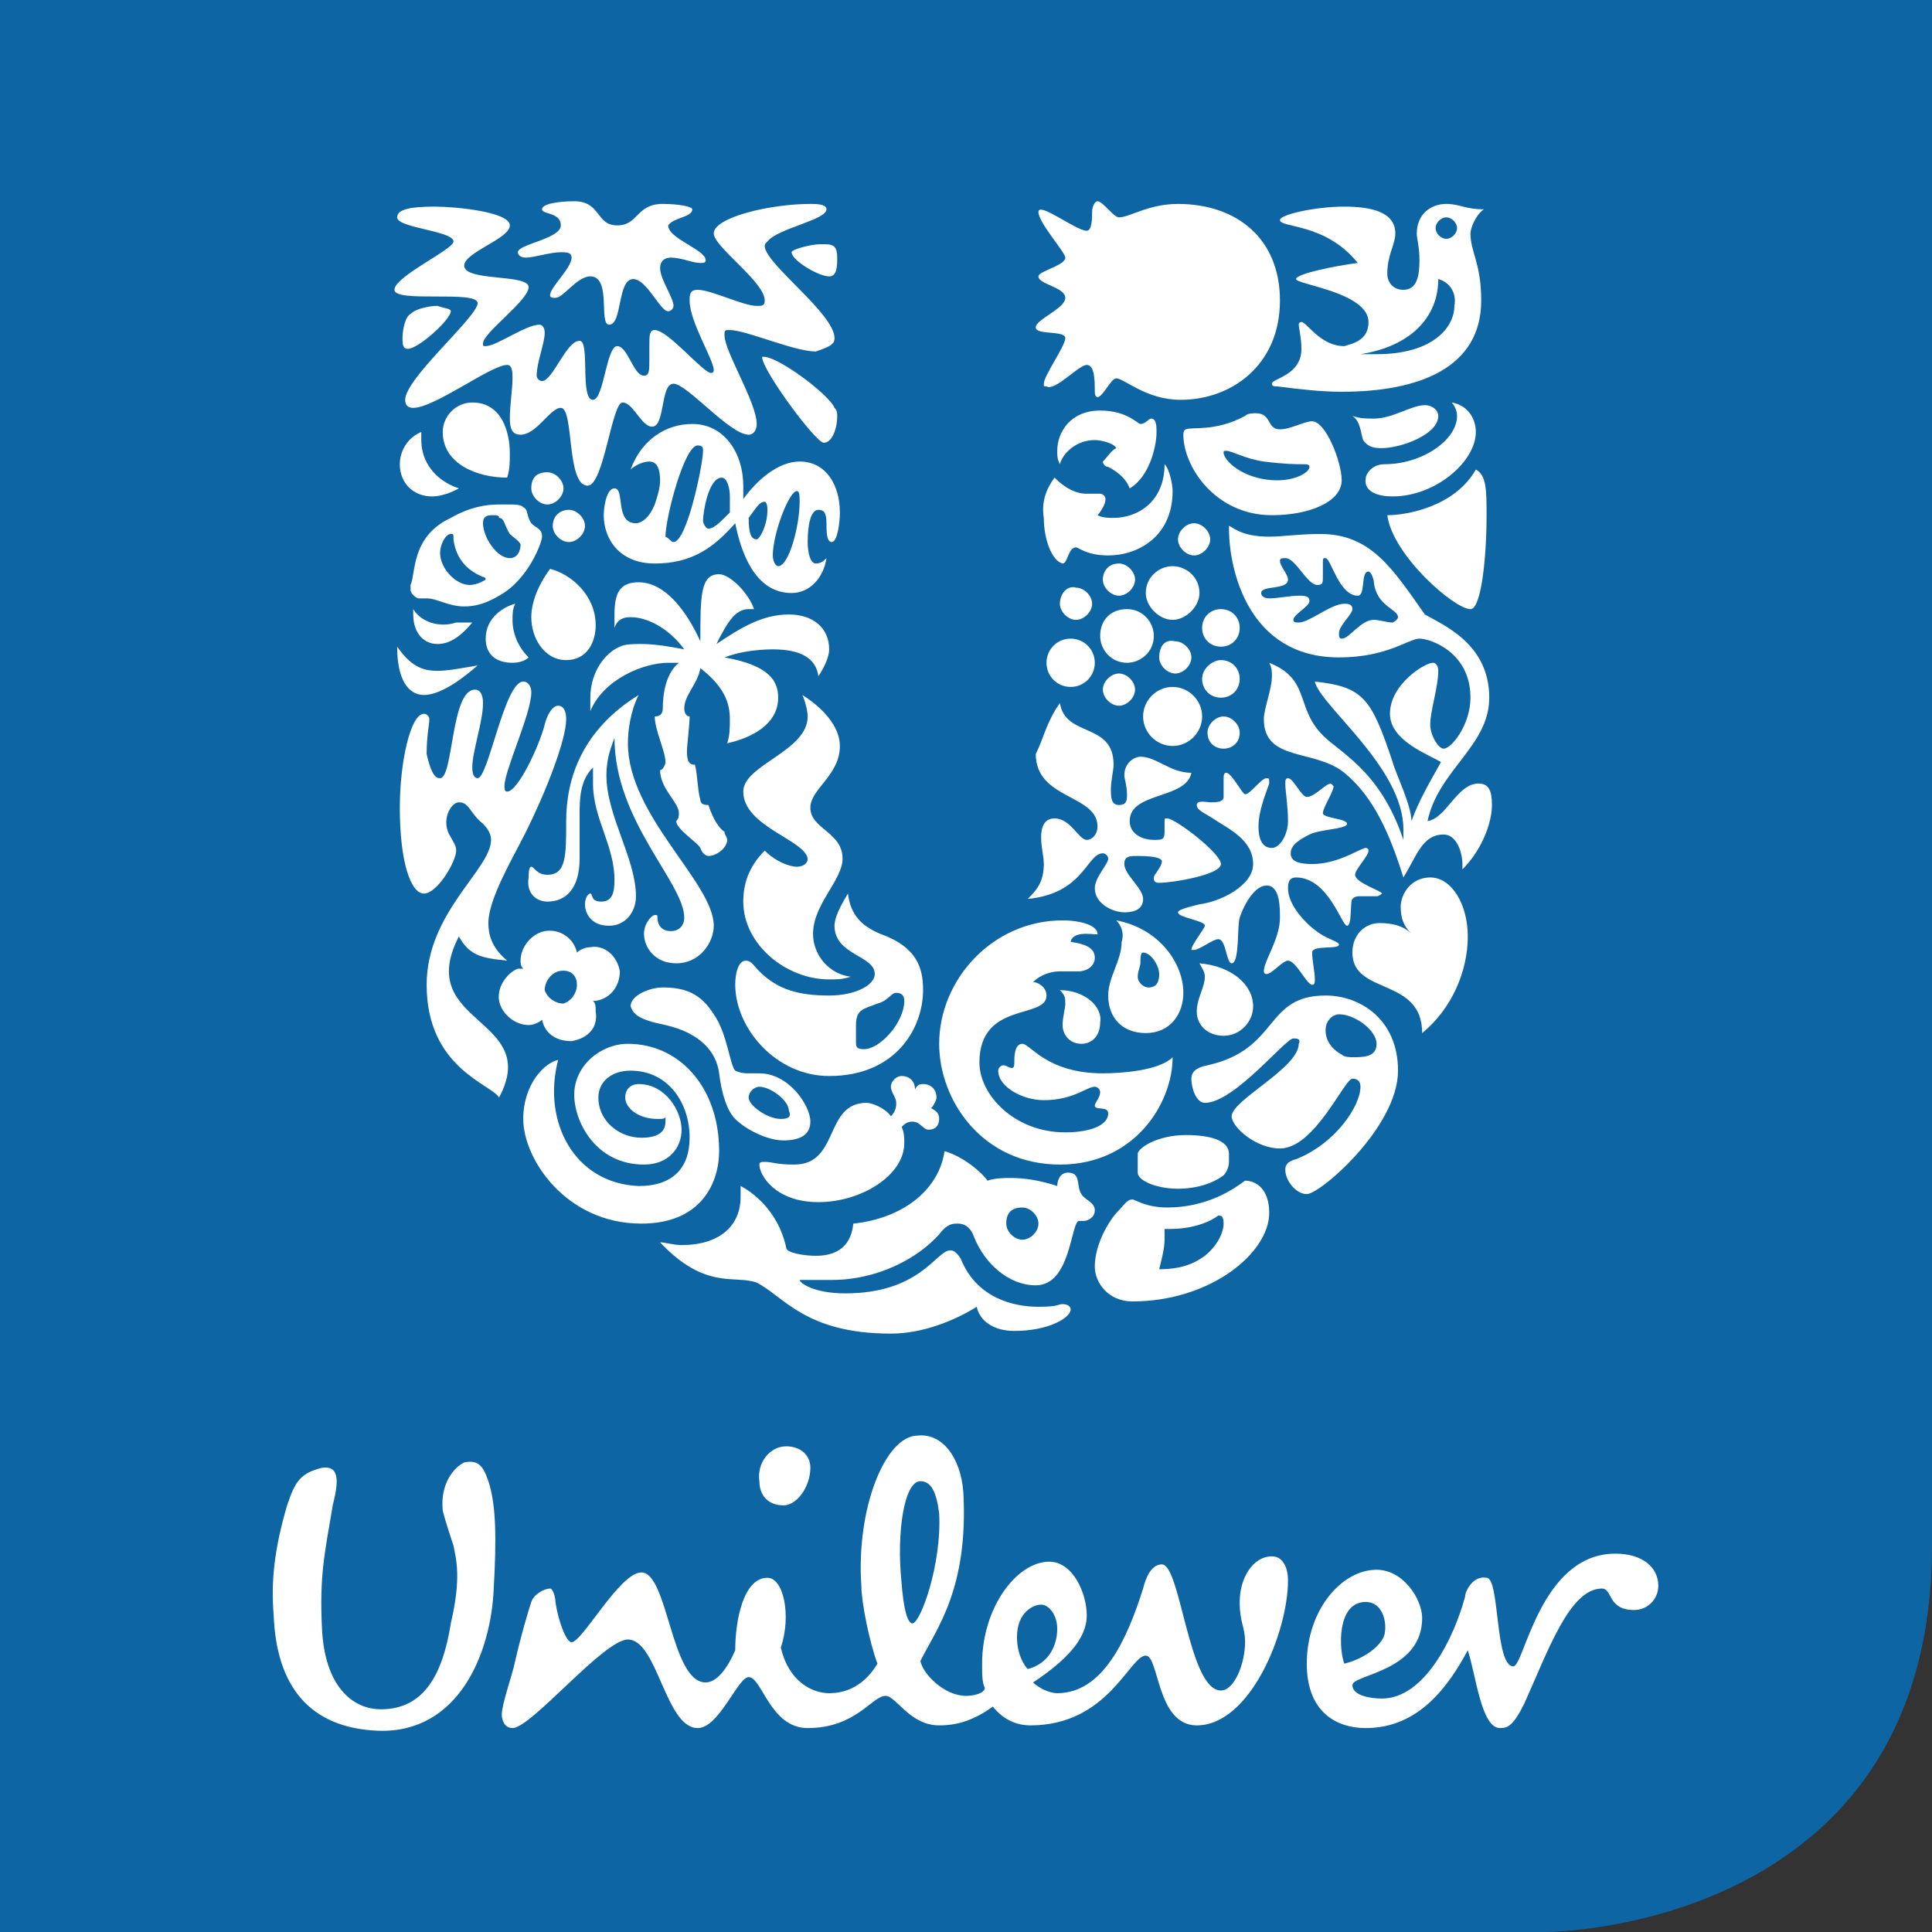 <?xml version="1.0" encoding="utf-8"?>
<!-- Generator: Adobe Illustrator 18.0.0, SVG Export Plug-In . SVG Version: 6.00 Build 0)  -->
<!DOCTYPE svg PUBLIC "-//W3C//DTD SVG 1.1//EN" "http://www.w3.org/Graphics/SVG/1.1/DTD/svg11.dtd">
<svg version="1.1" id="Layer_1" xmlns="http://www.w3.org/2000/svg" xmlns:xlink="http://www.w3.org/1999/xlink" x="0px" y="0px"
	 viewBox="0 0 72 72" enable-background="new 0 0 72 72" xml:space="preserve">
<rect x="0" y="0" width="72" height="72" fill="#333333" stroke="none"/>
<g>
	<path fill="#0E65A4" d="M0,0v72h57.6c0,0,14.4,0,14.4-14.4V0H0z"/>
	<g>
		<path fill="#FFFFFF" d="M30.9,63.1c0.4,0,1.2-0.1,1.8-1.1c-0.3-0.8-0.6-2.3-0.6-2.9c-0.2-2.9,0.9-5.6,2.1-5.6
			c0.9-0.1,1.6,0.8,1.7,2.1c0.2,3.6-1,5.1-1.6,6.3c0.1,0.5,0.9,1.3,1.7,1.3c0.3,0,0.7-0.1,0.7-0.3c-0.1-0.2-0.1-0.5-0.1-0.9
			c0-2.1,1.3-3.8,2.5-3.8c0.9,0,1.4,1.2,1.4,2c0,0.9-0.8,1.7-2,2.5c0.2,0.2,0.6,0.4,0.9,0.4c1.7,0,2.6-2,3.2-3.9
			c0.1-0.4,0.3-0.9,0.7-0.9c0.7,0,1,4.7,2.2,4.7c0.5,0,0.9-1,0.9-1.8c0-0.6-0.2-0.7-0.2-1.5c0-0.9,0.5-1.7,1.2-1.7
			c0.4,0,0.6,0.4,0.6,0.9c0,1.9-1.4,5.4-3.4,5.4c-1.5,0-1.4-2.6-1.9-2.6c-0.6,0-1.4,2.6-4.3,2.6c-0.5,0-1-0.2-1.4-0.7
			c-0.7,0.5-1.3,0.7-2,0.7c-1.1,0-1.6-1.1-2-1.1c-0.5,0-1.1,1.2-2.9,1.2c-1.4,0-1.7-1.9-2.2-1.9c-0.4,0-1.1,1.9-1.9,1.9
			c-1.2,0-1.5-3.3-2.6-3.3c-0.9,0-3.6,3.3-4.3,3.3c-0.3,0-0.4-0.3-0.4-0.5c0-0.4,0.4-1.5,0.5-2c0.2-0.9,0.5-1.9,0.6-2.2
			c0.1-0.3,0.5-0.5,0.7-0.5c0.1,0,0.2,0.3,0.2,0.5c0.1,0.7,0.4,1.5,0.6,1.5c0.4,0,1.8-2.6,2.6-2.6c1,0,1.1,4.1,2.4,4.1
			c0.4,0,0.8-0.5,1.1-1.2c0-1.1,0.3-2.7,1.2-2.7c0.6,0,0.9,1.4,0.5,2.6C29.4,62.7,30.3,63.1,30.9,63.1 M54.6,59.5
			c-0.4,1.5-1.5,3.8-3.1,3.8c-0.4,0-1.1-0.1-1.1-0.5c0-0.4,2.6-0.5,2.6-2.5c0-0.7-0.7-1.8-1.7-1.8c-1.3,0-2.6,1.5-2.6,3.5
			c0,1.8,1.1,2.4,2.2,2.4c2,0,3.1-1.6,3.8-2.9c0.3,0.9,0.5,2.9,1.2,2.9c0.3,0,0.5-0.1,0.9-0.9c0.9-2,1.7-4.3,2.9-4.3
			c0.4,0,0.2,0.8,1.2,0.8c0.5,0,0.9-0.4,0.9-0.9c0-0.7-0.6-1.2-1.6-1.2c-2.8,0-3.4,4.2-3.8,4.2c-0.7,0-0.5-3.3-1-3.3
			C54.9,58.7,54.6,59.3,54.6,59.5 M35,56.4c-0.1-0.8-0.3-1.2-0.7-1.2c-0.6,0-0.9,1.9-0.7,3.8c0.1,1.3,0.3,1.5,0.4,1.5
			C34.3,60.5,35.1,58.3,35,56.4 M30.2,54.7c0-0.5-0.4-0.8-0.9-0.8c-0.6,0-1.1,0.6-1,1.3c0,0.5,0.3,0.9,0.9,0.9
			C29.7,56.1,30.2,55.4,30.2,54.7 M39.4,60.7c0-0.5-0.3-0.9-0.6-0.9c-0.3,0-0.9,0.3-0.9,1.2c0,0.7,0.3,1.1,0.4,1.2
			C39.1,62,39.4,61.3,39.4,60.7 M50.9,59.7c0.6,0,0.8,0.7,0.7,1.2c-0.1,0.4-0.7,0.9-1.5,1.1C49.9,61.5,49.8,59.7,50.9,59.7
			 M16.9,57.6c-0.1-0.3-0.3-0.9-0.4-1.3c-0.1-1,0.4-1.6,0.8-1.8c0.5-0.1,0.7,0.1,0.9,0.7c0.3,0.9,0.3,2.2,0.2,4
			c-0.1,2.4-1.3,5.4-4.3,5.3c-2.6-0.1-3.8-1.7-3.9-4.3c-0.1-1.2,0-2.4,0.5-4.1c0.3-0.9,0.5-1.2,1.3-1.4c0.7-0.1,0.6,0.6,0.4,1.4
			c-0.3,1.8-0.5,2.6-0.4,4.6c0.1,2.1,1.1,3,2.2,3c1.6,0,2.3-1.3,2.6-3.2C17.2,58.8,17,58.1,16.9,57.6"/>
		<path fill="#FFFFFF" d="M51.7,19.2c0.2,1.5,2.5,3.5,3.1,3.5c0.4,0,0.6-1.9,0.6-3.5c0-0.9,0-1.5-0.4-1.7
			C54.2,18.9,52.4,19.2,51.7,19.2 M51.9,18.5c1.6,0,3.1-1.3,3.1-2.4c0-0.5-0.3-1-0.9-1.1c0.1,0.1,0.2,0.3,0.2,0.5
			c0,0.9-1.3,1.8-2.7,1.8c-0.5,0-0.7,0.4-0.7,0.5C50.8,18.3,51.3,18.5,51.9,18.5 M51.5,16.7c-0.2,0-0.5,0-0.7-0.3
			c-0.1-0.3-0.1-0.7-0.4-0.9c0.3,0.1,0.5,0.1,0.8,0.1c0.7,0,1.4-0.5,1.9-0.5c0.3,0,0.5,0.2,0.5,0.4C53.6,16.2,52.2,16.7,51.5,16.7"
			/>
		<path fill="#FFFFFF" d="M16.4,29c0.5,0,0.4-3.3,1.3-3.3c0.2,0,0.3,0.2,0.3,0.5c0,0.7-0.4,1.8-0.4,2.4c0,0.3,0.1,0.4,0.2,0.4
			c0.4,0,1-3.6,1.7-3.6c0.2,0,0.3,0.2,0.3,0.4c0,0.8-1,2.9-1,3.5c0,0.1,0,0.2,0.1,0.2c0.4,0,1.2-1.7,1.4-2.5
			c0.1-0.4,0.3-0.7,0.5-0.7c0.2,0,0.3,0.2,0.3,0.5c0,0.8-0.8,2.8-1.5,4.2c-0.5,1-1.4,2.5-1.4,3.4c0,0.4,0.1,0.9,0.7,1.4
			c-1-0.1-1.4-0.2-1.8-0.9c-1.7,3.3,3.1,3,1.5,6c-0.3-0.5-2.7-1.1-2.7-4.2c0-2.7,2.4-4.3,2.4-5.4c0-0.2-0.1-0.4-0.3-0.6
			c-0.5-0.4-0.5-0.8-0.9-0.8c-0.3,0-0.7,0.7-0.3,1.3c0.1,0.2,0.2,0.3,0.2,0.5c0,0.4-0.7,1.6-1.2,1.6c-0.5,0-0.9-1.2-0.9-3.2
			c0-1.7,0.4-3.5,0.9-3.5c0.1,0,0.2,0.1,0.2,0.2c0,0.2-0.1,0.6-0.1,1.3C16.1,29,16.3,29,16.4,29"/>
		<path fill="#FFFFFF" d="M20.4,33.6c0.7,0,1.2-0.5,1.2-1.6v-1.6c0-0.6,0-1.3,0.5-1.8c0,0.2,0,0.4,0,0.6c0,1.3,0.8,2.3,0.8,3.6
			c0,0.5-0.1,0.8-0.5,0.8c-0.4,0-0.3-0.3-0.4-0.3c-0.1,0-0.2,0.2-0.2,0.4c0,0.3,0.2,0.8,0.9,0.8c0.6,0,1-0.5,1-1.1
			c0-1.4-1.1-3-1.1-4.5c0-0.7,0.2-1.1,0.3-1.4c0,3.1,2.6,5.4,2.6,6.7c0,0.3-0.2,0.5-0.5,0.5c-0.4,0-0.5-0.3-0.5-0.5
			c0-0.1,0-0.1-0.1-0.1c-0.1,0-0.4,0.3-0.4,0.7c0,0.5,0.4,1.1,1.2,1.1c0.9,0,1.4-0.8,1.4-1.4c0-1.6-3.2-4.1-3.2-6.8
			c0-0.5,0.1-1.2,0.4-1.8c-2.1,1.3-2.7,3.1-2.7,4.7c0,1.3,0,2-0.7,2c-0.4,0-0.5-0.3-0.6-0.3c-0.1,0-0.1,0.3-0.1,0.4
			C19.6,33.3,20,33.6,20.4,33.6"/>
		<path fill="#FFFFFF" d="M47.6,17.9c0.7,0,1.2-0.3,1.2-0.5c0-0.1-0.1-0.1-0.3-0.1c-0.2,0-0.6,0-1.4-0.1c-0.7-0.1-1.2-0.4-1.4-0.4
			c-0.1,0-0.1,0-0.1,0.1C45.7,17.3,46.5,17.9,47.6,17.9 M44.2,16c0.2-0.1,1.1,0.1,2.2-0.5c0.1-0.1,0.3-0.1,0.4-0.1
			c0.6,0,0.4,0.6,0.9,0.6c0.4,0,0.9-0.3,1.2-0.3c0.5,0,1.1,1.5,1.1,2.2c0,0.8-1.2,1.3-2.6,1.3c-2.1,0-3.3-1.8-3.3-3
			C44.1,16,44.2,16,44.2,16"/>
		<path fill="#FFFFFF" d="M20.8,39.5c-0.5,0.1-1.3,0.9-1.3,2.2c0,1.5,1.6,3.9,4.4,3.9c2.3,0,2.9-1.6,2.9-2.7c0-2.4-1.5-4-3.4-4
			c-1,0-2,0.8-2,1.9c0,1,0.8,2.6,2.6,2.6c0.9,0,1.4-0.6,1.4-1.3c0-0.7-0.6-1.7-1.6-1.7c-0.3,0-0.5,0.2-0.5,0.5
			c0,0.4,0.5,0.8,1.2,0.8c0.2,0,0.3,0,0.3-0.1c0,0,0,0.1,0,0.2c0,0.4-0.3,0.6-0.9,0.6c-0.8,0-1.6-0.6-1.6-1.5c0-0.6,0.5-1,1.2-1
			c1.4,0,2.2,1.2,2.2,2.5c0,1.1-0.6,1.8-1.9,1.8C21.4,44.1,20.2,41.8,20.8,39.5"/>
		<path fill="#FFFFFF" d="M37.5,45.6c0,0.3,0.3,0.6,0.6,0.6c0.3,0,0.6-0.3,0.6-0.6c0-0.3-0.3-0.6-0.6-0.6
			C37.7,45,37.5,45.2,37.5,45.6 M38.7,48.7c0.8,0,0.7-0.1,0.9-0.1c0.2,0,0.3,0.1,0.3,0.2c0,0.3-0.8,0.8-2.1,0.8
			c-0.8,0-1.3-0.4-1.4-0.9c-0.8,0.5-2,1-3.2,1c-3.2,0-4-1.4-5-1.9c-0.8-0.3-1.9,0.3-3.6-1.5c0.2,0,0.5,0.1,0.8,0.1
			c1.4,0,2.2-0.7,2.2-1.8c0-0.1,0-0.3,0-0.4c0.4,0.2,1.4,0.9,1.7,2.3c0,0.2,0.7,0.3,1.1,0.3c0.6,0,1.3-0.2,1.4-1.2
			c1.9-0.2,3.2-1.3,3.4-2.7c0.7,0.2,1.4,0.8,1.6,1.1c0.3-0.1,0.6-0.1,0.9-0.1c0.5,0,1.1,0.1,1.7,0.3c0-0.2,0.1-0.5,0.4-0.5
			c0.5,0,0.3,0.5,0.5,0.8c0.1,0.2,0.5,0.3,0.5,0.6c0,0.3-0.3,0.4-0.4,0.4c-0.1,0-0.1,0-0.2,0c-0.3,0.1-0.3,2.4-1.6,2.4
			c-1,0-1.9-0.8-2.3-1.8c-0.1-0.3-0.3-0.5-0.6-0.5c-0.2,0-0.4,0-0.7,0.4c-0.8,0.9-2.3,1.7-4,1.7c-0.5,0-1,0-1.1,0
			c-0.1,0-0.1,0-0.1,0c0,0.1,0.5,0.5,1.7,0.5c2.8,0,3.4-1.6,3.9-1.6c0.1,0,0.2,0,0.4,0.3C36.4,48.4,37.8,48.7,38.7,48.7"/>
		<path fill="#FFFFFF" d="M48.2,38.7c-0.3,0-2.2,2.4-3.3,2.4c-0.3,0-0.5-0.5-0.5-0.9c0-0.2,0.1-0.4,0.6-0.5c2.7-0.6,2.1-2.6,4.4-2.6
			c1.3,0,2.7,0.9,2.7,2.8c0,2.1-2.9,4.6-3.4,4.6c-0.4,0-0.8-0.5-0.8-0.9c0-0.1,0-0.3,0.4-0.4c1.5-0.6,2.4-2,2.4-2.7
			c0-0.2-0.1-0.3-0.3-0.3c-0.3,0-1.4,2.6-2.7,2.6c-0.9,0-1.8-0.8-1.8-1.2c0-0.6,2.5-1.8,2.5-2.7C48.5,38.7,48.3,38.7,48.2,38.7
			 M49.9,37.8c-0.2,0-0.5,0.2-0.5,0.6c0,0.5,0.4,0.8,0.6,0.9c0.1,0.1,0.3,0.1,0.5,0.1c0.5,0,0.8-0.1,0.8-0.5
			C51.3,38.4,50.5,37.8,49.9,37.8"/>
		<path fill="#FFFFFF" d="M20.6,19.6c0,0.3,0.3,0.6,0.6,0.6s0.6-0.3,0.6-0.6c0-0.3-0.3-0.6-0.6-0.6C20.9,19,20.6,19.2,20.6,19.6
			 M19.8,18.2c0,0.3,0.3,0.6,0.6,0.6c0.3,0,0.6-0.3,0.6-0.6c0-0.3-0.3-0.6-0.6-0.6C20,17.6,19.8,17.8,19.8,18.2 M19.2,22.5
			c-0.4,0.1-1.1,0.5-1.1,1.3c0,0.6,0.4,0.9,1,0.9c0.3,0,0.5-0.1,0.6-0.2c-0.4-0.4-0.6-0.9-0.6-1.4C19.1,22.9,19.1,22.7,19.2,22.5
			 M15.4,22.7c0,0.1,0,0.2,0,0.2c0,0.7,0.4,1.1,0.9,1.1c0.4,0,0.8-0.2,1.3-0.8c-0.2,0-0.4,0-0.6,0C16.4,23.4,15.7,23.2,15.4,22.7
			 M14.8,24.1c0,1.2,0.4,1.8,1,1.8c0.5,0,1.2-0.4,2-1.1c-0.6,0.1-1.1,0.2-1.5,0.2C15.7,25,15.3,24.8,14.8,24.1 M18.9,17.8
			c0.1-0.3,0.1-0.6,0.1-0.9c0-0.8-0.3-1.9-1.4-1.9c-0.6,0-1.1,0.5-1.1,1.1C16.5,17.3,17.8,17.8,18.9,17.8 M17.5,21.8
			c-0.5,0-1.1-0.6-1.1-1.2c0-0.3,0.2-0.7,0.4-0.7c0.1,0,0.1,0,0.1,0.2c0.1,0.8,0.6,1.2,1.1,1.4c0,0,0.1,0,0.1,0.1
			C18.1,21.6,17.8,21.8,17.5,21.8 M19,19.9c0.1,0.1,0.4,0.3,0.4,0.4c0,0.2-0.1,0.5-0.4,0.5c-0.5,0-1-0.8-1-1.3
			c0-0.3,0.2-0.3,0.4-0.3c0.1,0,0.2,0,0.2,0.1C18.8,19.3,18.8,19.6,19,19.9 M15.3,21.8c0,0,0,0.1,0,0.2c0,0.1,0.2,0.3,0.3,0.3
			c0.1,0,0.2,0,0.3,0c0.4,0,0.8,0.3,1.4,0.3c0.4,0,0.8-0.1,1.3-0.4c1.1-0.6,1.6-2,1.6-2.2c0-0.3-0.2-0.3-0.4-0.5
			c-0.2-0.3-0.1-0.5-0.3-0.6c-0.1-0.1-0.3-0.1-0.6-0.1c-0.1,0-0.2,0-0.3,0c-0.5,0-1.1,0.1-1.8,0.5C15.3,20,15.5,21.4,15.3,21.8
			 M20.5,21.2c-0.3,0.4-0.7,1.1-0.7,1.8c0,0.8,0.5,1.6,1.3,1.6c0.8,0,1.1-0.7,1.1-1.3C22.2,22.2,21.3,21.4,20.5,21.2 M17.1,18.2
			c0,0-0.5,0.3-1,0.3c-0.7,0-1.2-0.5-1.2-1.2c0-0.5,0.3-1,0.8-1.2c0,0.1,0,0.2,0,0.3C15.7,17.2,16.2,17.9,17.1,18.2"/>
		<path fill="#FFFFFF" d="M44.8,23.4c0,0.4,0.3,0.7,0.7,0.7c0.4,0,0.7-0.3,0.7-0.7c0-0.4-0.3-0.7-0.7-0.7
			C45.1,22.7,44.8,23,44.8,23.4 M44.8,25.3c0,0.4,0.3,0.7,0.7,0.7c0.4,0,0.7-0.3,0.7-0.7c0-0.4-0.3-0.7-0.7-0.7
			C45.2,24.6,44.8,24.9,44.8,25.3 M42.6,26.7c0,0.6,0.5,1.1,1.1,1.1c0.6,0,1.1-0.5,1.1-1.1s-0.5-1.1-1.1-1.1
			C43.1,25.6,42.6,26.1,42.6,26.7 M43.2,24.5c0,0.3,0.3,0.6,0.6,0.6c0.3,0,0.6-0.3,0.6-0.6c0-0.3-0.3-0.6-0.6-0.6
			C43.4,23.8,43.2,24.1,43.2,24.5 M41.1,25.7c0,0.3,0.3,0.6,0.6,0.6c0.3,0,0.6-0.3,0.6-0.6c0-0.3-0.3-0.6-0.6-0.6
			C41.4,25.1,41.1,25.4,41.1,25.7 M42.7,22.1c0,0.5,0.5,1,1,1c0.5,0,1-0.5,1-1c0-0.6-0.5-1-1-1C43.2,21.1,42.7,21.5,42.7,22.1
			 M43.9,20.1c0,0.3,0.3,0.6,0.6,0.6c0.3,0,0.6-0.3,0.6-0.6c0-0.3-0.3-0.6-0.6-0.6C44.2,19.5,43.9,19.8,43.9,20.1 M41.1,21.6
			c0,0.3,0.3,0.6,0.6,0.6c0.3,0,0.6-0.3,0.6-0.6c0-0.3-0.3-0.6-0.6-0.6C41.3,21,41.1,21.3,41.1,21.6 M41,23.7c0,0.5,0.4,1,1,1
			c0.5,0,1-0.4,1-1c0-0.5-0.4-1-1-1C41.4,22.7,41,23.1,41,23.7 M39,24.7c0,0.5,0.4,0.9,0.9,0.9c0.5,0,0.9-0.4,0.9-0.9
			c0-0.5-0.4-0.9-0.9-0.9C39.4,23.8,39,24.2,39,24.7 M39.5,22.5c0,0.3,0.3,0.6,0.6,0.6c0.3,0,0.6-0.3,0.6-0.6s-0.3-0.6-0.6-0.6
			C39.8,21.8,39.5,22.1,39.5,22.5 M45,27.3c0-0.3,0.3-0.6,0.6-0.6c0.3,0,0.6,0.3,0.6,0.6c0,0.4-0.3,0.6-0.6,0.6
			C45.3,27.9,45,27.7,45,27.3"/>
		<path fill="#FFFFFF" d="M45.4,45.3c0.1,0,0.2,0,0.2,0.3c0,0.3-0.2,0.8-0.7,1.2c-0.4,0.3-0.9,0.5-1.7,0.5c0.1-0.4,0.2-0.8,0.2-1.1
			c0-0.1,0-0.2,0-0.4h0.2C44.8,45.8,45.4,45.3,45.4,45.3 M45.6,43.8c0.1-0.1,0.2-0.3,0.2-0.5V43c0-0.5-0.7-0.7-1.6-0.7
			c-1.1,0-1.8,0.5-1.8,0.7v0.7c0,0.3,0.7,0.6,1.5,0.6C44.6,44.3,45.2,44.1,45.6,43.8 M46.4,44c-0.4,0.3-1.4,1-2.9,1
			c-0.8,0-1.2-0.3-1.3-0.3c-0.2,0-0.3,0.2-0.5,0.4c-0.4,0.4-0.9,1.3-0.9,2.1c0,0.6,0.5,1.3,1.4,1.3c2.9,0,5.1-1.8,5.1-3.3
			C47.3,44.3,46.8,44,46.4,44"/>
		<path fill="#FFFFFF" d="M46.9,30.8c0,0.4,0.1,0.8,0.5,0.8c0.3,0,0.6-0.5,0.6-1c0-0.6-0.1-1.1-0.1-1.4c0-0.1,0-0.2,0.1-0.2
			c0.2,0,0.5,0.7,0.7,0.7c0.3,0,0.7-0.5,0.9-0.5c0,0,0.1,0.1,0.1,0.1c0,0.2-0.4,0.8-0.4,1c0,0.2,0.9,0.2,0.9,0.4
			c0,0.2-1,0.2-1.4,0.4c-0.4,0.2-0.7,0.4-0.7,0.7c0,0.3,0.3,0.4,0.8,0.4c1,0,1.8-0.6,2-0.6c0,0,0.1,0,0.1,0.1c0,0.2-0.5,0.7-0.5,0.9
			c0,0.3,1,0.6,1,0.7c0,0-0.1,0.1-0.2,0.1c-0.2,0-0.4,0-0.6,0c-0.1,0-0.2,0-0.3,0.1c-0.1,0.1,0,1-0.2,1c-0.2,0-0.7-1.8-1.9-1.8
			c-0.2,0-0.3,0.1-0.3,0.4c0,0.6,0.6,1.3,1.2,1.7c0.3,0.2,0.7,0.3,0.7,0.4c0,0.2-1,0-1,0.3c0,0.3,0.1,0.7,0.1,1c0,0.1,0,0.2-0.1,0.2
			c-0.2,0-0.6-0.9-0.9-0.9c-0.2,0-0.6,0.5-0.8,0.5c0,0-0.1,0-0.1-0.1c0-0.4,0.6-1.2,0.6-2c0-0.4,0-1.2-0.5-1.2c-0.4,0-0.8,0.6-1,1.2
			c-0.1,0.3,0,1.7-0.3,1.7c-0.2,0-0.2-0.9-0.5-0.9c-0.2,0-0.7,0.4-0.9,0.4c0,0-0.1,0-0.1,0c0-0.2,0.5-0.8,0.5-0.9c0-0.2-1-0.3-1-0.5
			c0-0.1,0.4-0.2,0.8-0.3c0.8-0.1,2-0.7,2-1.5c0-0.9-0.9-1.3-1.5-1.7c-0.3-0.2-0.6-0.3-0.6-0.5s0.4-0.1,0.5-0.1c0.2,0,0.5,0,0.5-0.2
			c0-0.1,0-0.4,0-0.6c0-0.2,0-0.3,0.1-0.3c0.2,0,0.6,0.8,0.7,0.8c0.2,0,0.6-0.6,0.8-0.6c0.1,0,0.1,0,0.1,0.2
			C47.2,29.5,46.9,30.2,46.9,30.8 M39.5,26.2c0.2,1.3,2,0.7,2,2.3c0,0.2-0.1,0.6-0.1,0.9c0,0.3,0,0.6,0.3,0.6c0.3,0,0.3-0.2,0.3-0.4
			c0-0.3-0.1-0.6-0.1-0.7c0-0.5,0.4-0.7,0.6-0.7c0.6,0,1.1,0.6,1.9,0.6c-0.2,1-2.3,0.7-2.3,1.8c0,0.5,0.5,0.7,0.9,0.7
			c0.3,0,0.4,0,0.4-0.3c0-0.2,0-0.3,0-0.4c0-0.1,0-0.1,0.1-0.1c0.3,0,2,1.3,2,1.7c0,0.4-1.8,0.7-2.3,0.7c-0.2,0-0.2-0.1-0.2-0.2
			c0-0.1,0.3-0.4,0.3-0.6c0-0.1-0.2-0.2-0.9-0.2c-0.3,0-0.5,0-0.5,0.3c0,0.4,0.7,0.9,0.7,1.3c0,0.3-0.2,0.5-0.7,0.5
			c-0.4,0-1.1-0.3-1.1-0.9c0-0.4,0.5-0.9,0.5-1.1c0-0.1-0.1-0.2-0.2-0.2c-0.6,0-0.7,1.5-2.8,1.7c0.3-0.3,0.6-0.6,0.6-1.3
			c0-0.3-0.1-0.6-0.1-1c0-0.5,0.2-0.7,0.5-0.7c0.6,0,0.9,0.8,1.2,0.8c0.2,0,0.4-0.2,0.4-0.5c0-1.2-2.3-1-2.3-2.7
			C38.9,27.5,39,26.9,39.5,26.2"/>
		<path fill="#FFFFFF" d="M42.4,36.4c0,0.2,0.2,0.4,0.4,0.4c0.3,0,0.4-0.2,0.4-0.5c0-0.3-0.3-0.8-0.6-0.8c-0.1,0-0.1,0.2-0.1,0.4
			C42.5,36,42.4,36.2,42.4,36.4 M41.6,34.3c1.6,0.3,2.5,1.6,2.5,2.7c0,0.8-0.5,1.5-1.4,1.5c-0.8,0-1.4-0.5-1.4-1.4
			c0-0.7,0.5-1.3,0.5-2C41.9,34.8,41.8,34.5,41.6,34.3 M39.5,36.9c0.2,0.2,0.2,0.3,0.2,0.5c0,0.2-0.1,0.5-0.1,0.8
			c0,0.4,0.3,0.7,0.7,0.7c0.4,0,0.7-0.3,0.7-0.8C41.1,37.5,40.4,36.9,39.5,36.9 M44.7,35.9c0.1,0.2,0.2,0.3,0.2,0.5
			c0,0.4-0.3,0.8-0.3,1.3c0,0.5,0.4,0.9,1,0.9c0.6,0,1.1-0.5,1.1-1.1C46.7,36.7,45.9,36,44.7,35.9 M39.9,35.1
			c0.7,0.1,0.9,0.3,0.9,0.6c0,0.3-0.3,0.5-0.6,0.5c-0.2,0-0.5,0-0.7,0c-0.3,0-0.7,0.1-1,0.4c0.2,0,0.5,0.2,0.5,0.5
			c0,0.9-2.5,0.2-2.5,2.5c0,1.2,1.3,2.6,3.2,2.6c1,0,1.6-0.3,1.6-0.7c0-0.3-0.5-0.1-0.5-0.3c0-0.1,0.2-0.3,0.2-0.5
			c0-0.1-0.1-0.2-0.2-0.2c-0.3,0-0.8,0.5-1.9,0.5c-0.8,0-1.7-0.5-1.7-1.1c0-0.1,0.1-0.2,0.2-0.2c0.1,0,0.2,0.1,0.3,0.1
			c0.1,0,0.1-0.1,0.1-0.2c0-0.2,0-0.7,0.3-0.7c0.3,0,0.9,1.1,3,1.1c0.7,0,2.1-0.1,2.6-0.6c0,1.7-1.4,4-4.2,4c-2.9,0-4.5-2.4-4.5-4.5
			c0-2.4,2-4.6,4.6-4.6c0.7,0,1.3,0.2,1.3,0.5C41,34.9,40,34.6,39.9,35.1"/>
		<path fill="#FFFFFF" d="M29.8,17.2c1,0,1.5,0.9,1.5,1.9c0,0.4-0.1,1.1-0.3,1.1c-0.2,0-0.2-0.4-0.2-0.7c0-0.4-0.1-0.5-0.3-0.5
			c-0.3,0-0.4,0.6-0.4,1.2c0,0.4,0.1,0.8,0.3,0.8c0.2,0,0.3-0.1,0.4-0.2c-0.1,0.7-0.6,1.3-1.3,1.3c-1.4,0-1.9-1.6-2.1-2.6
			c-0.8,0.9-1.6,1.5-3,1.5c-1.3,0-1.9-0.9-1.9-1.8c0-0.3,0.1-1,0.4-1c0.4,0,0,1.3,0.8,1.3c0.2,0,0.5-0.2,0.7-0.7
			c0.1-0.3,0.2-0.6,0.2-0.9c0-0.4-0.1-0.7-0.4-0.7c-0.3,0-0.6,0.2-0.7,0.3c0.4-1.1,1.3-1.7,2.3-1.7c1.2,0,1.9,1.1,1.9,2.3
			c0,0.2,0,0.4,0,0.5C28.2,17.9,29,17.2,29.8,17.2 M28.6,19c0-0.3-0.1-0.3-0.1-0.3c-0.2,0-0.3,0.2-0.6,0.6c0,0.6,0.1,0.8,0.3,0.8
			C28.3,20.1,28.6,19.6,28.6,19 M26.4,19.7c0.2,0,0.4-0.2,0.8-0.6c0-0.2,0-0.4,0-0.6c0-0.3-0.1-0.7-0.3-0.7c-0.5,0-0.7,1.3-0.7,1.6
			C26.2,19.5,26.3,19.7,26.4,19.7 M29,21.1c0.4,0,0.8-1.5,0.8-2.4c0-0.2,0-0.4-0.1-0.4c-0.3,0-0.9,1.6-0.9,2.4
			C28.8,20.9,28.9,21.1,29,21.1 M25.1,20.2c0.5,0,1.1-2.9,1.1-3.4c0-0.1,0-0.2-0.2-0.2c-0.5,0-1.2,2.7-1.2,3.4
			C25,20.1,25,20.2,25.1,20.2"/>
		<path fill="#FFFFFF" d="M26.8,21.4c-0.7,0-0.7,0.8-0.7,2.5c-0.5-1.1-1.3-2.2-2.3-2.2c-0.7,0-0.9,0.4-0.9,1.2c0,0.2,0,0.4,0,0.5
			c0.1-0.3,0.3-0.4,0.6-0.4c0.7,0,1.5,0.5,2,1.2C25,24.1,24.4,24,23.9,24c-0.3,0-0.6,0-0.8,0.1C22.6,24.3,22,25,22,26
			c0,0.2,0,0.3,0,0.5c0.5-1.2,2-1.8,2.9-1.8c0.2,0,0.3,0,0.4,0c-0.5,0.4-0.6,1.2-0.6,1.7c0,0.2-0.1,0.3-0.3,0.3
			c0,0.5,0.4,1.3,0.4,1.7c0,0.1-0.1,0.3-0.2,0.3c0,0.7,0.7,1.2,0.7,1.6c0,0.1,0,0.2-0.1,0.3c0,0.3,0.8,0.8,0.9,1
			c0.1,0.3,0.3,0.3,0.3,0.3c0.3,0,0.7-0.3,0.7-0.6c0-0.1-0.1-0.2-0.1-0.3c-0.3-0.2-0.5-0.7-0.6-1c-0.1,0-0.3,0-0.3-0.2
			c-0.1-0.3-0.1-0.9-0.2-1.3c-0.2,0-0.3-0.1-0.3-0.5c0-0.2,0.1-1,0.1-1.3c-0.1,0-0.2-0.1-0.2-0.3c0-0.5,0.5-0.9,0.6-1.5
			c0.9,0.7,1.1,1.3,1.1,1.9c0,0.3,0,0.6-0.1,0.9C28,27.5,29,27,29,26c0-0.6-0.3-1.2-2-1.5c0.5-0.2,1.2-0.3,1.8-0.3
			c1,0,1.6,0.3,1.7,1c0.2-0.3,0.4-0.7,0.4-1c0-0.8-0.6-1.3-1.5-1.3c-1,0-1.8,0.5-2.7,1.1c0.4-0.8,0.7-1.3,1.2-1.3c0.1,0,0.2,0,0.2,0
			C27.9,22.1,27.2,21.4,26.8,21.4"/>
		<path fill="#FFFFFF" d="M53.3,32.7c0.8,0,1.4,1,1.4,2.2c0,1.3-0.6,2.7-1.7,3.6c0-2.1-2.6-1.4-2.6-3c0-0.7,0.5-1.1,1-1.1
			c0.5,0,0.9,0.1,1.2,0.4c-0.3-0.3-0.4-0.6-0.4-1C52.2,33.3,52.6,32.7,53.3,32.7"/>
		<path fill="#FFFFFF" d="M41.6,16.7c-0.1-0.2-0.6-0.3-0.8-0.3c-0.7,0-1.2,0.5-1.3,0.9c-0.1-0.2-0.1-0.3-0.1-0.5
			c0-0.7,0.5-1.5,1.6-1.5c1,0,1.4,0.5,1.5,0.5c0.2,0,0.3-0.2,0.4-0.2c0.2,0,0.2,0.3,0.2,0.5c0,0.6-0.3,1.7-1,2.1
			c-0.1-0.3-0.4-0.6-0.8-0.8c-0.1,0-0.2-0.1-0.2-0.2C41.3,17,41.4,16.8,41.6,16.7 M39.3,17.8c0.4,0.4,0.8,0.6,1.2,0.6
			c0.2,0,0.4,0,0.5,0c0.1,0,0.2,0.1,0.2,0.2c0,0.2-0.2,0.5-0.3,0.6c0.2,0.1,0.4,0.1,0.6,0.1c0.9,0,1.9-0.6,1.9-2
			c0.2,0.2,0.3,0.8,0.3,1c0,1.7-1.3,2.4-2.4,2.4c-0.8,0-1.1-0.3-1.2-0.3c-0.3,0-0.3,0.6-0.5,0.6c-0.4-0.1-0.7-0.9-0.7-1.7
			C38.8,18.7,39,18.2,39.3,17.8"/>
		<path fill="#FFFFFF" d="M25.8,7.8c0-0.1-0.5-0.2-1.1-0.2c-1,0-0.9,0.8-1.7,0.8c-0.8,0-0.6-0.9-1.6-0.9c-0.6,0-1.2,0.1-1.2,0.3
			c0,0.2,0.7,0.1,0.7,0.6c0,0.5-1.6,0.7-1.6,1c0,0.1,0.1,0.2,0.3,0.2c0.3,0,0.9-0.2,1.3-0.2c0.2,0,0.4,0,0.4,0.2
			c0,0.4-0.8,1.1-0.8,1.4c0,0.1,0.1,0.1,0.2,0.1c0.3,0,0.8-0.8,1.3-0.8c0.8,0,0.3,1.8,0.7,1.8c0.5,0,0.3-1.7,0.9-1.7
			c0.5,0,1,1.2,1.3,1.2c0.1,0,0.2-0.1,0.2-0.2c0-0.3-0.5-1-0.5-1.4c0-0.3,0.2-0.4,0.4-0.4c0.4,0,0.8,0.2,1.1,0.2
			c0.1,0,0.2,0,0.2-0.1c0-0.4-1.4-0.8-1.4-1.3C25.1,8.1,25.8,8.1,25.8,7.8 M29.5,9.4c0,0.3,1,0.9,1.4,0.9c0.3,0,0.3-0.4,0.3-0.7
			c0-0.5-0.2-0.5-0.6-0.5C30.2,9.1,29.5,9.3,29.5,9.4 M31.1,12.6c0-0.9-2.5-2.7-2.6-3.4c0-0.1,0-0.1,0.1-0.2
			c0.4-0.5,2.2-0.8,2.2-1.2c0-0.2-0.4-0.2-0.6-0.2c-1.5,0-3.6,0.5-3.6,1.1c0,0.5,1.9,1.8,1.9,2.5c0,0.2-0.1,0.2-0.3,0.2
			c-0.5,0-1.7-0.6-2.2-0.6c-0.3,0-0.3,0.2-0.3,0.4c0,0.8,0.9,2.2,0.9,2.6c0,0,0,0.1-0.1,0.1c-0.3,0-1.6-1.6-2.1-1.6
			c-0.2,0-0.2,0.2-0.2,0.6v0.5c0,0.4,0,0.6-0.2,0.6c-0.4,0-0.6-1.1-1-1.1c-0.4,0-0.5,2-0.9,2c-0.5,0-0.1-2.2-0.5-2.2
			c-0.5,0-1,1.5-1.4,1.5c-0.1,0-0.2-0.1-0.2-0.2c0-0.5,0.3-1.2,0.3-1.6c0-0.2-0.1-0.3-0.2-0.3c-0.5,0-1.6,0.8-2,0.8
			c-0.1,0-0.1,0-0.1-0.1c0-0.4,1.7-1.6,1.7-2.1c0-0.5-2.4-0.2-2.4-0.8c0-0.5,1.7-1,1.7-1.5c0-0.5-2-0.7-2.8-0.7
			c-0.9,0-1.4,0.1-1.4,0.4c0,0.4,2.1,0.5,2.1,0.9c0,0.3-2.2,1.3-2.2,1.8c0,0.5,3.1,0,3.1,0.5c0,0.5-2.7,2.8-2.7,3.6
			c0,0.2,0.1,0.3,0.3,0.3c0.8,0,2.9-1.6,3.5-1.6c0.2,0,0.2,0.3,0.2,0.5c0,0.4-0.1,1-0.1,1.5c0,0.4,0.1,0.6,0.4,0.6
			c0.6,0,1.1-1,1.5-1c0.5,0,0.2,2.9,1,2.9c0.6,0,0.9-3.1,1.3-3.1c0.4,0,0.7,0.9,1.1,0.9c0.5,0,0.3-1.6,0.8-1.6
			c0.5,0,2.1,1.9,2.8,1.9c0.2,0,0.3-0.2,0.3-0.4c0-0.8-1.2-2.7-1.2-3.3c0-0.2,0-0.2,0.2-0.2c0.6,0,2.4,0.8,3.2,0.8
			C31,12.9,31.1,12.8,31.1,12.6 M16.8,11.6c0,0.3-1.2,1.4-1.6,1.4c-0.2,0-0.2-0.2-0.2-0.4c0-0.3,0.1-0.8,0.3-0.9
			c0.2-0.2,0.7-0.3,1-0.3C16.6,11.5,16.8,11.5,16.8,11.6 M28.4,13.3c0,0.5,2,3.2,2.3,3.2c0.3,0,0.5-0.5,0.5-1c0-0.1,0-0.2-0.1-0.3
			C30.9,14.7,28.9,13.2,28.4,13.3C28.4,13.2,28.4,13.2,28.4,13.3"/>
		<path fill="#FFFFFF" d="M53.5,8.5c0,0.2,0.2,0.4,0.4,0.4c0.2,0,0.4-0.2,0.4-0.4c0-0.2-0.2-0.4-0.4-0.4C53.7,8.1,53.5,8.3,53.5,8.5
			 M51,12c0-1.1-2.7-1.4-2.7-1.6c0-0.2,1.5-0.5,2.3-0.6c-1.2-1.5-2.9-1.3-2.9-1.6c0-0.2,1.3-0.5,2.4-0.5c1,0,1.9,0.2,1.9,1
			c0,0.4-0.3,0.8-0.3,1.5c0,0.3,0.2,0.6,0.6,0.6c0.5,0,0.6-0.5,0.6-1.1c0-0.5-0.1-0.8-0.1-1c0-0.7,0.5-1.1,1.1-1.1
			c0.5,0,0.7,0.2,1.4,0.2C55,8,54.8,8.5,54.8,8.7c0,0.7,0.4,1.1,0.4,2.5c0,2.5-2.3,3.4-5.2,3.4c-0.8,0-1.6-0.1-2.4-0.2
			c-0.1,0-0.2,0-0.2-0.1c0-0.2,1.1-0.3,1.1-1.3c0-0.4-0.1-0.8-0.1-0.9c0-0.1,0.1-0.1,0.1-0.1c0.2,0,0.7,0.9,1.6,0.9
			C50.4,12.8,51,12.7,51,12 M53.6,10.4c0,1.4-1,2.5-2.9,2.8c0.2,0,0.4,0,0.6,0c2.1,0,2.9-1,2.9-1.8C54.3,10.9,54,10.5,53.6,10.4"/>
		<path fill="#FFFFFF" d="M52.6,30.6c0.3-0.8,0.6-1.3,1.1-2.2c-0.5-0.3-1.9-0.8-1.9-1.8c0-1.1,1.3-1.9,1.6-1.9
			c0.1,0,0.2,0.1,0.2,0.3c0,0.6-0.3,1.5-0.3,2c0,0.4,0.3,0.9,0.5,0.9c0.3,0,1-0.9,1-1.9c0-1.7-1.5-2.2-1.9-2.2c-0.4,0-1.2,0.7-3,0.7
			c-3.4,0-4.1-3.3-4.1-4.8c0-0.1,0-0.1,0-0.1c0.1,0,0.4,0.4,1.5,0.4c0.5,0,1.1-0.1,1.9-0.1c1.9,0,2.7,1.3,3.9,3
			c0.7,0.4,2.4,1.1,2.4,3.1c0,1.8-1.9,2.7-2.3,4.6c0.7-0.1,1.1-1.4,1.9-1.4c0.4,0,0.5,0.3,0.5,0.8c0,0.7-0.4,1.7-1.1,2.4
			c0-0.1,0-0.1,0-0.2c0-0.4-0.2-1.1-0.7-1.1c-0.8,0-1,0.8-1.5,1.6c-0.5-1.6-1.1-3-2.2-3.9c-1.1-0.9-3-0.4-3-2c0-0.4,0.3-1.1,0.3-1.6
			c0-0.2,0-0.3-0.1-0.5c1.5,0.6,1,1.6,1.9,2.6c0.6,0.7,2.2,1.3,3.1,4c0-0.1,0-0.3,0-0.4c0-2.3-3.1-4.6-3.3-5.5
			c1.8,0.2,2.1,0.6,2.9,3C52,28.8,52.6,30,52.6,30.6 M52.1,23c0-0.3-0.8-0.4-0.9-1.3c0-0.1-0.1-0.4-0.2-0.4c-0.3,0-0.1,0.9-0.4,0.9
			c-0.7,0-1-1.4-1.2-1.4c-0.1,0-0.1,0-0.1,0.2c0,0.2,0,0.3,0,0.5c0,0.2,0,0.3-0.2,0.3c-0.4,0-0.8-1-1.2-1c-0.1,0-0.2,0-0.2,0.1
			c0,0.2,0.3,0.5,0.3,0.7c0,0.4-1,0.2-1,0.5c0,0.1,0.1,0.2,0.3,0.2c0.3,0,0.8-0.1,1.1-0.1c0.2,0,0.4,0,0.4,0.2
			c0,0.2-0.6,0.5-0.6,0.7c0,0.1,0.1,0.1,0.2,0.1c0.4,0,1.2-0.7,1.7-0.7c0.1,0,0.3,0,0.3,0.2c0,0.2-0.5,0.6-0.5,0.9
			c0,0.1,0,0.2,0.1,0.2c0.3,0,0.7-0.7,1.2-0.7c0.2,0,0.5,0.1,0.7,0.1C52.1,23.1,52.1,23,52.1,23"/>
		<path fill="#FFFFFF" d="M40.5,13.6c0.3,0,0.3,0.6,0.3,1c0,0.2,0.1,0.2,0.1,0.2c0.2,0,0.5-0.7,0.7-0.7c0.3,0,1.1,0.8,2.4,0.8
			c1.9,0,3.7-1.3,3.7-3.7c0-2.3-1.6-3.6-3.8-3.6c-1.1,0-1.8,0.5-2.2,0.5c-0.2,0-0.6-0.6-0.8-0.6c-0.1,0-0.2,0.2-0.2,0.4
			c0,0.2,0,0.7-0.2,0.7c-0.4,0-1.8-1.1-1.8-0.7c0,0.4,1,1.5,1,1.7c0,0.3-1,0.5-1,0.7c0,0.3,1,0.4,1,0.8c0,0.4-1.1,0.8-1.1,1.1
			c0,0.3,1.1,0.1,1.1,0.4c0,0.3-0.8,1.4-0.8,1.7c0,0.1,0,0.1,0.1,0.1C39.3,14.6,40.2,13.6,40.5,13.6"/>
		<path fill="#FFFFFF" d="M40.9,11c0-0.2-0.6-0.5-0.6-0.7c0,0,0,0,0.1,0c0.2,0,0.5,0.1,0.7,0.1c0.2,0,0.2-0.9,0.4-0.9
			c0.1,0,0.3,0.8,0.5,0.8c0.2,0,0.6-0.2,0.7-0.2c0,0,0.1,0,0.1,0c0,0.1-0.4,0.5-0.4,0.7c0,0.1,0.9,0.3,0.9,0.4
			c0,0.2-0.9,0.1-0.9,0.3c0,0.1,0.3,0.5,0.3,0.7c0,0,0,0,0,0c-0.1,0-0.6-0.2-0.8-0.2c-0.2,0-0.5,0.6-0.6,0.6c0,0-0.1-0.1-0.1-0.1
			l0-0.6c0-0.1,0-0.1-0.1-0.1c-0.2,0-0.5,0-0.7,0c-0.1,0-0.1,0-0.1,0C40.3,11.6,40.9,11.1,40.9,11"/>
		<path fill="#FFFFFF" d="M44,14c-1.1,0-1.8-0.5-1.8-0.8c0-0.1,0.1-0.2,0.2-0.2c0.3,0,1.1,0.5,1.3,0.5c0.1,0,0.1,0,0.1-0.1
			c0-0.3-0.3-0.8-0.3-1c0-0.1,0-0.1,0.1-0.1c0.4,0,1.1,0.2,1.4,0.2c0.1,0,0.1-0.1,0.1-0.1c0-0.3-1-1-1-1.2c0-0.2,1.3-0.5,1.3-0.8
			c0-0.3-1.7-0.1-1.7-0.4c0-0.2,0.3-0.6,0.3-0.8C44.1,9.1,44,9,43.9,9c-0.1,0-0.9,0.3-1.2,0.3c-0.2,0-0.3,0-0.3-0.3
			c0-0.4,0.6-0.8,1.6-0.8c1.6,0,2.5,1.1,2.5,2.9C46.4,13.4,44.8,14,44,14"/>
		<path fill="#FFFFFF" d="M33.4,41.1c0,0.1,0,0.3-0.2,0.5c-0.2-0.3-0.7-0.5-0.9-0.5c-1.6,0-1,2.3-2.7,2.3c-0.7,0-0.8-0.1-1.1-0.1
			c-0.1,0-0.2,0-0.2,0.1c0,0.4,0.6,1.4,2.2,1.4c1.6,0,3.2-1,3.2-2.2c0-0.2,0-0.4-0.1-0.6c0.1-0.1,0.2-0.2,0.4-0.2
			c0.3,0,0.4,0.3,0.6,0.3c0.3,0,0.4-0.2,0.4-0.4c0-0.2-0.1-0.3-0.3-0.4c0.1-0.1,0.2-0.3,0.2-0.4c0-0.3-0.2-0.5-0.5-0.5
			c-0.1,0-0.2,0-0.3,0.2c0-0.3-0.2-0.5-0.5-0.5c-0.2,0-0.4,0.2-0.4,0.4C33.2,40.7,33.4,40.9,33.4,41.1"/>
		<path fill="#FFFFFF" d="M29.1,41.7c-0.5,0-1.2-0.5-1.2-0.8c0-0.2,0.2-0.4,0.4-0.4c0.4,0,1.1,0.5,1.1,0.9
			C29.5,41.6,29.4,41.7,29.1,41.7 M24.8,38.2c1.3,0.3,1.9,1,2,1.8c0.1,0.8,0.3,1.4,0.6,1.7c0.4,0.4,1.2,0.8,1.8,0.8
			c0.6,0,1-0.2,1-0.7c0-0.6-0.8-1.8-1.9-1.8c-0.1,0-0.3,0-0.4,0c-0.1,0-0.3,0-0.5-0.1c-0.2-0.2-0.3-1.4-0.8-2.1
			c-0.5-0.8-1.1-1-1.9-1c-0.5,0-1.2,0.3-1.2,0.7C23.6,37.8,23.8,38,24.8,38.2"/>
		<path fill="#FFFFFF" d="M32.6,36.3c0-0.7-1.5-0.7-1.5-1.8c0-0.3,0.2-0.7,0.5-1.2c0.1,0.8,0.5,1.2,1.2,1.5c1.4,0.5,1.6,1.3,1.6,2.1
			c0,1.4-1,3.2-3.5,3.2c-2,0-3.5-1.8-3.5-3.4c0-0.4,0.1-0.9,0.4-0.9c0.2,0,0.3,0.2,0.5,0.4c0.7,0.7,1.5,0.9,2.6,0.9
			C31.9,37.1,32.6,36.7,32.6,36.3 M32.7,37.4c-0.5,0.2-0.8,0.2-0.8,0.8c0,0.2,0,0.5,0,0.6c0,0.2,0,0.3,0.3,0.3c0.6,0,1.5-1,1.5-1.8
			c0-0.2-0.1-0.3-0.3-0.3C33.2,37,33.1,37.3,32.7,37.4 M27.7,29.5c0-1,2.4-1.5,2.4-2.8c0-0.2-0.1-0.6-0.2-0.8
			c0.8,0.5,1.4,1.2,1.4,1.9c0,1.1-1.1,1.6-1.1,2.3c0,0.8,1.2,0.9,1.2,1.9c0,0.8-1.1,1.7-1.1,2.8c0,0.8,0.6,1.5,1.4,1.6
			c-0.3,0.1-0.5,0.1-0.8,0.1c-1.6,0-3.2-1.3-3.2-2.9c0-0.8,0.3-1.4,0.8-1.9c0.4,0.4,0.9,0.6,1.2,0.6c0.2,0,0.4-0.1,0.4-0.3
			C30,31.3,27.7,30.8,27.7,29.5"/>
		<path fill="#FFFFFF" d="M18.6,37.3c0.1,0.5,0.6,0.9,1.1,0.9c0.2,0,0.4-0.1,0.5-0.2c0.1,0.5,0.5,0.8,1.1,0.8c0.6-0.1,1-0.5,0.9-1.1
			c0-0.2,0-0.3-0.1-0.4c0,0,0.1,0,0.1,0c0.6-0.1,0.9-0.6,0.9-1.1c-0.1-0.6-0.6-1-1.1-0.9c-0.2,0-0.4,0.1-0.5,0.2
			c-0.1-0.5-0.6-0.9-1.2-0.8c-0.5,0.1-0.9,0.6-0.9,1.1c0,0.1,0,0.2,0.1,0.3c0,0-0.1,0-0.2,0C19,36.2,18.5,36.7,18.6,37.3 M21.5,36.7
			c0,0.3-0.2,0.6-0.5,0.7c-0.3,0-0.6-0.2-0.7-0.5c0-0.3,0.2-0.6,0.5-0.7C21.2,36.1,21.5,36.3,21.5,36.7"/>
	</g>
</g>
</svg>
